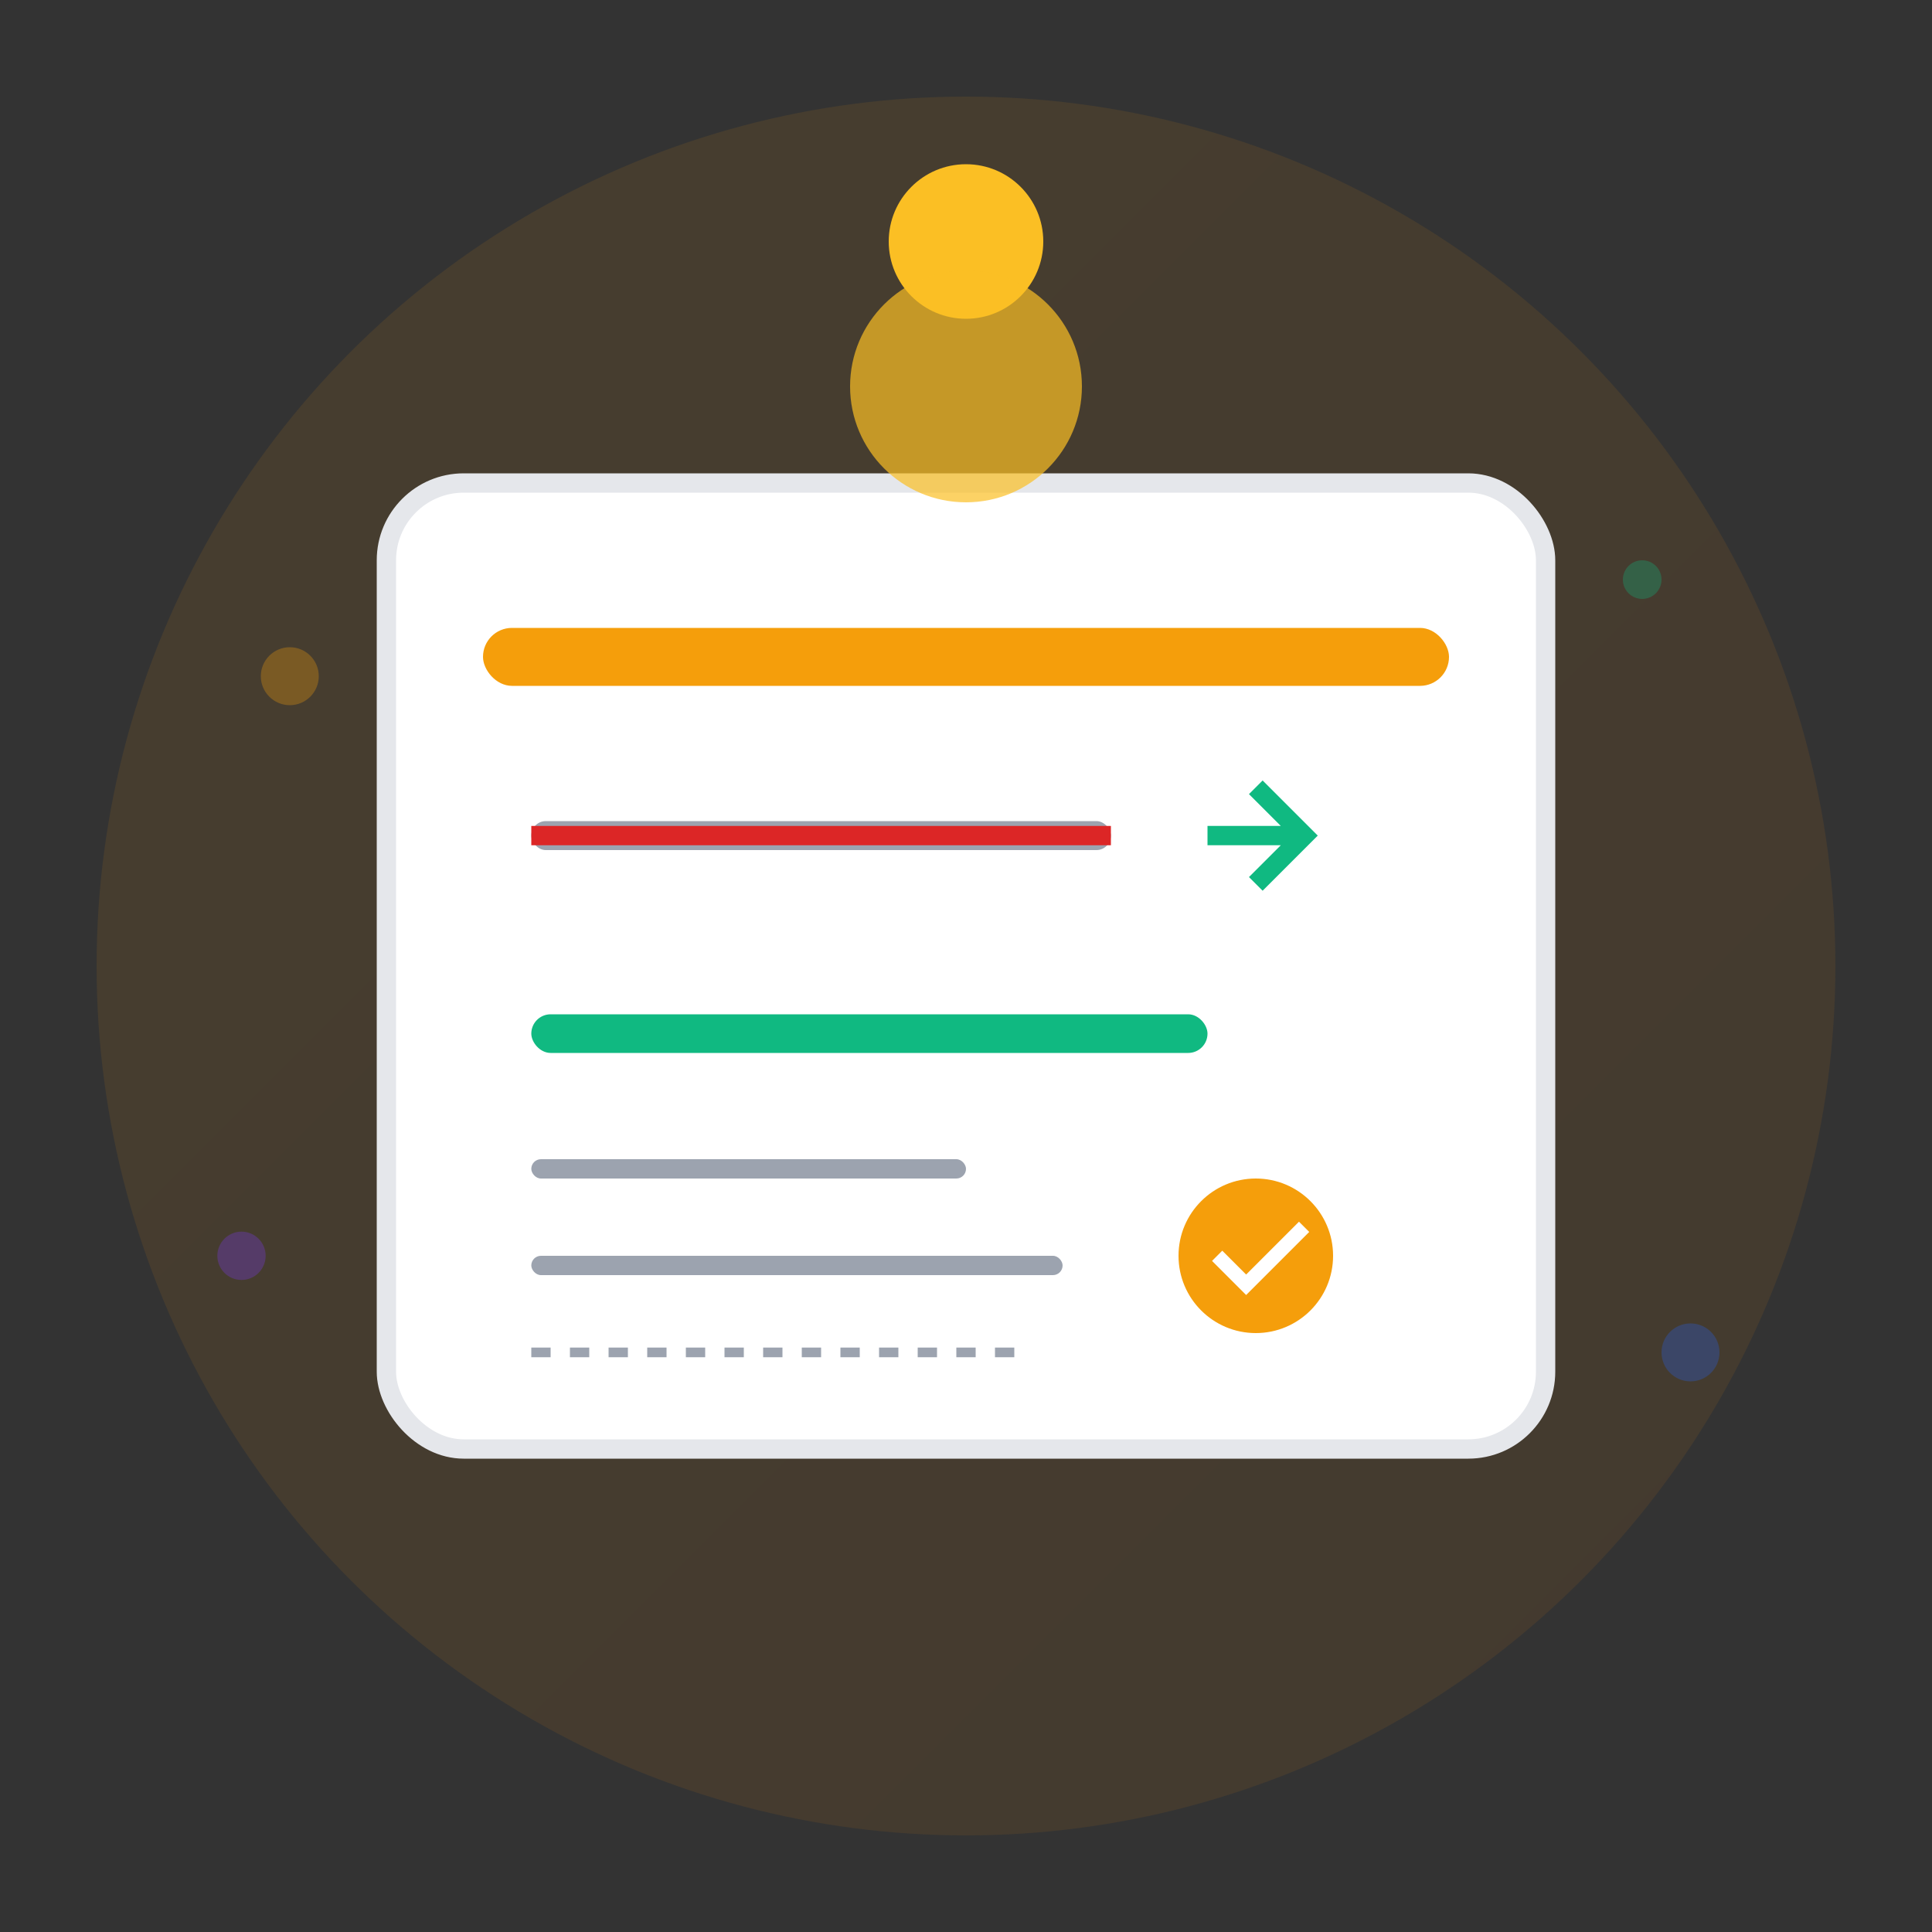 <svg width="200" height="200" viewBox="0 0 200 200" fill="none" xmlns="http://www.w3.org/2000/svg">
  <rect x="0" y="0" width="200" height="200" fill="#333333" stroke="none"/>
  <!-- Background Circle -->
  <circle cx="100" cy="100" r="90" fill="url(#nameGradient)" opacity="0.1"/>
  
  <!-- Document -->
  <rect x="40" y="50" width="120" height="100" fill="#ffffff" rx="8" stroke="#e5e7eb" stroke-width="2"/>
  
  <!-- Header -->
  <rect x="50" y="65" width="100" height="6" fill="#f59e0b" rx="3"/>
  
  <!-- Old Name (crossed out) -->
  <rect x="55" y="85" width="60" height="3" fill="#9ca3af" rx="1.5"/>
  <line x1="55" y1="86.5" x2="115" y2="86.5" stroke="#dc2626" stroke-width="2"/>
  
  <!-- Arrow -->
  <path d="M125 86.5 L135 86.5 M130 81.5 L135 86.5 L130 91.5" stroke="#10b981" stroke-width="2" fill="none"/>
  
  <!-- New Name -->
  <rect x="55" y="105" width="70" height="4" fill="#10b981" rx="2"/>
  
  <!-- Additional Details -->
  <rect x="55" y="120" width="45" height="2" fill="#9ca3af" rx="1"/>
  <rect x="55" y="130" width="55" height="2" fill="#9ca3af" rx="1"/>
  
  <!-- Signature Line -->
  <line x1="55" y1="140" x2="105" y2="140" stroke="#9ca3af" stroke-width="1" stroke-dasharray="2,2"/>
  
  <!-- Seal -->
  <circle cx="130" cy="130" r="8" fill="#f59e0b"/>
  <path d="M126 130l3 3 6-6" stroke="#ffffff" stroke-width="1.5" fill="none"/>
  
  <!-- Decorative Elements -->
  <circle cx="30" cy="70" r="3" fill="#f59e0b" opacity="0.3"/>
  <circle cx="170" cy="60" r="2" fill="#10b981" opacity="0.3"/>
  <circle cx="25" cy="130" r="2.5" fill="#7c3aed" opacity="0.3"/>
  <circle cx="175" cy="140" r="3" fill="#2563eb" opacity="0.3"/>
  
  <!-- Person Icon -->
  <circle cx="100" cy="25" r="8" fill="#fbbf24"/>
  <circle cx="100" cy="40" r="12" fill="#fbbf24" opacity="0.7"/>
  
  <defs>
    <linearGradient id="nameGradient" x1="0%" y1="0%" x2="100%" y2="100%">
      <stop offset="0%" style="stop-color:#f59e0b;stop-opacity:1" />
      <stop offset="100%" style="stop-color:#d97706;stop-opacity:1" />
    </linearGradient>
  </defs>
</svg>